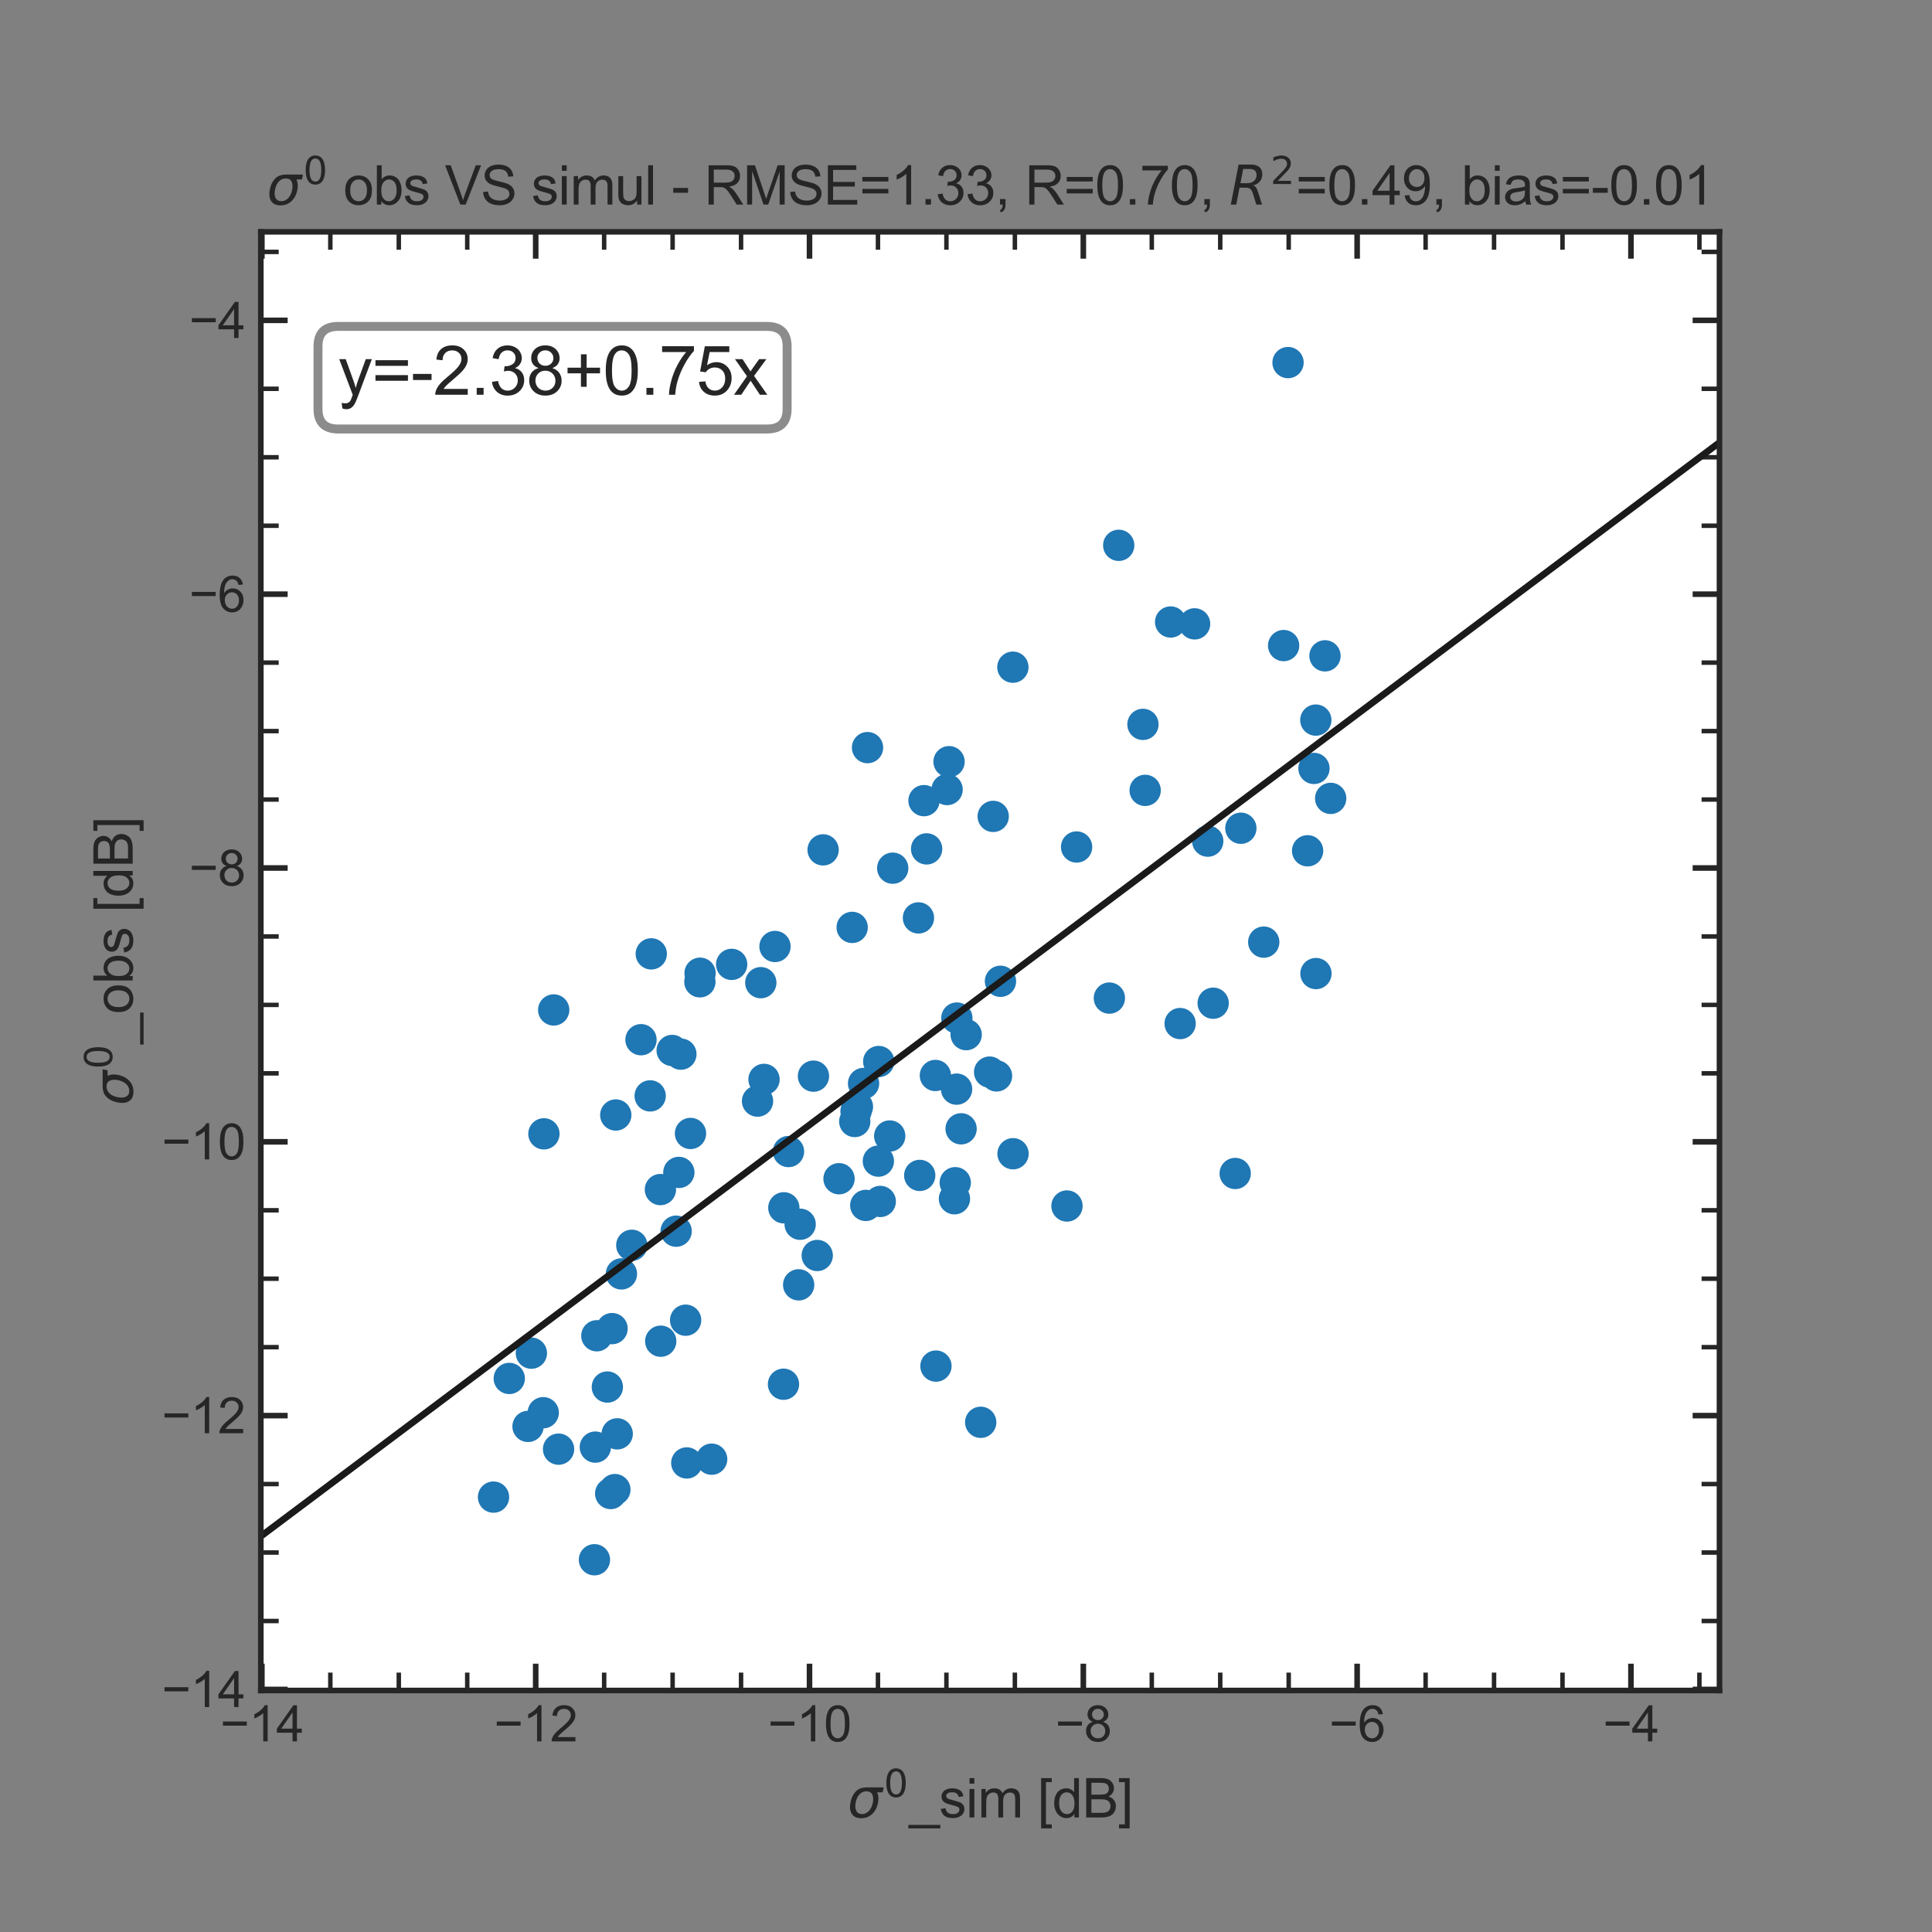 <?xml version="1.0" encoding="utf-8" standalone="no"?>
<!DOCTYPE svg PUBLIC "-//W3C//DTD SVG 1.1//EN"
  "http://www.w3.org/Graphics/SVG/1.1/DTD/svg11.dtd">
<svg xmlns:xlink="http://www.w3.org/1999/xlink" width="432pt" height="432pt" viewBox="0 0 432 432" xmlns="http://www.w3.org/2000/svg" version="1.1">
 <rect x="0" y="0" width="432" height="432" fill="#808080" stroke="none"/>
 <defs>
  <style type="text/css">*{stroke-linejoin: round; stroke-linecap: butt}</style>
 </defs>
 <g id="figure_1">
  <g id="patch_1">
   <path d="M 0 432 
L 432 432 
L 432 0 
L 0 0 
L 0 432 
z
" style="fill: none"/>
  </g>
  <g id="axes_1">
   <g id="patch_2">
    <path d="M 58.32 378 
L 384.48 378 
L 384.48 51.84 
L 58.32 51.84 
z
" style="fill: #ffffff"/>
   </g>
   <g id="matplotlib.axis_1">
    <g id="xtick_1">
     <g id="line2d_1">
      <defs>
       <path id="ma7abfb5253" d="M 0 0 
L 0 -6 
" style="stroke: #262626; stroke-width: 1.25"/>
      </defs>
      <g>
       <use xlink:href="#ma7abfb5253" x="58.557" y="378" style="fill: #262626; stroke: #262626; stroke-width: 1.25"/>
      </g>
     </g>
     <g id="line2d_2">
      <defs>
       <path id="mddd1a7863b" d="M 0 0 
L 0 6 
" style="stroke: #262626; stroke-width: 1.25"/>
      </defs>
      <g>
       <use xlink:href="#mddd1a7863b" x="58.557" y="51.84" style="fill: #262626; stroke: #262626; stroke-width: 1.25"/>
      </g>
     </g>
     <g id="text_1">
      <!-- −14 -->
      <g style="fill: #262626" transform="translate(49.228 389.374)scale(0.11 -0.11)">
       <defs>
        <path id="ArialMT-2212" d="M 3381 1997 
L 356 1997 
L 356 2522 
L 3381 2522 
L 3381 1997 
z
" transform="scale(0.016)"/>
        <path id="ArialMT-31" d="M 2384 0 
L 1822 0 
L 1822 3584 
Q 1619 3391 1289 3197 
Q 959 3003 697 2906 
L 697 3450 
Q 1169 3672 1522 3987 
Q 1875 4303 2022 4600 
L 2384 4600 
L 2384 0 
z
" transform="scale(0.016)"/>
        <path id="ArialMT-34" d="M 2069 0 
L 2069 1097 
L 81 1097 
L 81 1613 
L 2172 4581 
L 2631 4581 
L 2631 1613 
L 3250 1613 
L 3250 1097 
L 2631 1097 
L 2631 0 
L 2069 0 
z
M 2069 1613 
L 2069 3678 
L 634 1613 
L 2069 1613 
z
" transform="scale(0.016)"/>
       </defs>
       <use xlink:href="#ArialMT-2212"/>
       <use xlink:href="#ArialMT-31" x="58.398"/>
       <use xlink:href="#ArialMT-34" x="114.014"/>
      </g>
     </g>
    </g>
    <g id="xtick_2">
     <g id="line2d_3">
      <g>
       <use xlink:href="#ma7abfb5253" x="119.783" y="378" style="fill: #262626; stroke: #262626; stroke-width: 1.25"/>
      </g>
     </g>
     <g id="line2d_4">
      <g>
       <use xlink:href="#mddd1a7863b" x="119.783" y="51.84" style="fill: #262626; stroke: #262626; stroke-width: 1.25"/>
      </g>
     </g>
     <g id="text_2">
      <!-- −12 -->
      <g style="fill: #262626" transform="translate(110.454 389.374)scale(0.11 -0.11)">
       <defs>
        <path id="ArialMT-32" d="M 3222 541 
L 3222 0 
L 194 0 
Q 188 203 259 391 
Q 375 700 629 1000 
Q 884 1300 1366 1694 
Q 2113 2306 2375 2664 
Q 2638 3022 2638 3341 
Q 2638 3675 2398 3904 
Q 2159 4134 1775 4134 
Q 1369 4134 1125 3890 
Q 881 3647 878 3216 
L 300 3275 
Q 359 3922 746 4261 
Q 1134 4600 1788 4600 
Q 2447 4600 2831 4234 
Q 3216 3869 3216 3328 
Q 3216 3053 3103 2787 
Q 2991 2522 2730 2228 
Q 2469 1934 1863 1422 
Q 1356 997 1212 845 
Q 1069 694 975 541 
L 3222 541 
z
" transform="scale(0.016)"/>
       </defs>
       <use xlink:href="#ArialMT-2212"/>
       <use xlink:href="#ArialMT-31" x="58.398"/>
       <use xlink:href="#ArialMT-32" x="114.014"/>
      </g>
     </g>
    </g>
    <g id="xtick_3">
     <g id="line2d_5">
      <g>
       <use xlink:href="#ma7abfb5253" x="181.009" y="378" style="fill: #262626; stroke: #262626; stroke-width: 1.25"/>
      </g>
     </g>
     <g id="line2d_6">
      <g>
       <use xlink:href="#mddd1a7863b" x="181.009" y="51.84" style="fill: #262626; stroke: #262626; stroke-width: 1.25"/>
      </g>
     </g>
     <g id="text_3">
      <!-- −10 -->
      <g style="fill: #262626" transform="translate(171.679 389.374)scale(0.11 -0.11)">
       <defs>
        <path id="ArialMT-30" d="M 266 2259 
Q 266 3072 433 3567 
Q 600 4063 929 4331 
Q 1259 4600 1759 4600 
Q 2128 4600 2406 4451 
Q 2684 4303 2865 4023 
Q 3047 3744 3150 3342 
Q 3253 2941 3253 2259 
Q 3253 1453 3087 958 
Q 2922 463 2592 192 
Q 2263 -78 1759 -78 
Q 1097 -78 719 397 
Q 266 969 266 2259 
z
M 844 2259 
Q 844 1131 1108 757 
Q 1372 384 1759 384 
Q 2147 384 2411 759 
Q 2675 1134 2675 2259 
Q 2675 3391 2411 3762 
Q 2147 4134 1753 4134 
Q 1366 4134 1134 3806 
Q 844 3388 844 2259 
z
" transform="scale(0.016)"/>
       </defs>
       <use xlink:href="#ArialMT-2212"/>
       <use xlink:href="#ArialMT-31" x="58.398"/>
       <use xlink:href="#ArialMT-30" x="114.014"/>
      </g>
     </g>
    </g>
    <g id="xtick_4">
     <g id="line2d_7">
      <g>
       <use xlink:href="#ma7abfb5253" x="242.234" y="378" style="fill: #262626; stroke: #262626; stroke-width: 1.25"/>
      </g>
     </g>
     <g id="line2d_8">
      <g>
       <use xlink:href="#mddd1a7863b" x="242.234" y="51.84" style="fill: #262626; stroke: #262626; stroke-width: 1.25"/>
      </g>
     </g>
     <g id="text_4">
      <!-- −8 -->
      <g style="fill: #262626" transform="translate(235.964 389.374)scale(0.11 -0.11)">
       <defs>
        <path id="ArialMT-38" d="M 1131 2484 
Q 781 2613 612 2850 
Q 444 3088 444 3419 
Q 444 3919 803 4259 
Q 1163 4600 1759 4600 
Q 2359 4600 2725 4251 
Q 3091 3903 3091 3403 
Q 3091 3084 2923 2848 
Q 2756 2613 2416 2484 
Q 2838 2347 3058 2040 
Q 3278 1734 3278 1309 
Q 3278 722 2862 322 
Q 2447 -78 1769 -78 
Q 1091 -78 675 323 
Q 259 725 259 1325 
Q 259 1772 486 2073 
Q 713 2375 1131 2484 
z
M 1019 3438 
Q 1019 3113 1228 2906 
Q 1438 2700 1772 2700 
Q 2097 2700 2305 2904 
Q 2513 3109 2513 3406 
Q 2513 3716 2298 3927 
Q 2084 4138 1766 4138 
Q 1444 4138 1231 3931 
Q 1019 3725 1019 3438 
z
M 838 1322 
Q 838 1081 952 856 
Q 1066 631 1291 507 
Q 1516 384 1775 384 
Q 2178 384 2440 643 
Q 2703 903 2703 1303 
Q 2703 1709 2433 1975 
Q 2163 2241 1756 2241 
Q 1359 2241 1098 1978 
Q 838 1716 838 1322 
z
" transform="scale(0.016)"/>
       </defs>
       <use xlink:href="#ArialMT-2212"/>
       <use xlink:href="#ArialMT-38" x="58.398"/>
      </g>
     </g>
    </g>
    <g id="xtick_5">
     <g id="line2d_9">
      <g>
       <use xlink:href="#ma7abfb5253" x="303.46" y="378" style="fill: #262626; stroke: #262626; stroke-width: 1.25"/>
      </g>
     </g>
     <g id="line2d_10">
      <g>
       <use xlink:href="#mddd1a7863b" x="303.46" y="51.84" style="fill: #262626; stroke: #262626; stroke-width: 1.25"/>
      </g>
     </g>
     <g id="text_5">
      <!-- −6 -->
      <g style="fill: #262626" transform="translate(297.189 389.374)scale(0.11 -0.11)">
       <defs>
        <path id="ArialMT-36" d="M 3184 3459 
L 2625 3416 
Q 2550 3747 2413 3897 
Q 2184 4138 1850 4138 
Q 1581 4138 1378 3988 
Q 1113 3794 959 3422 
Q 806 3050 800 2363 
Q 1003 2672 1297 2822 
Q 1591 2972 1913 2972 
Q 2475 2972 2870 2558 
Q 3266 2144 3266 1488 
Q 3266 1056 3080 686 
Q 2894 316 2569 119 
Q 2244 -78 1831 -78 
Q 1128 -78 684 439 
Q 241 956 241 2144 
Q 241 3472 731 4075 
Q 1159 4600 1884 4600 
Q 2425 4600 2770 4297 
Q 3116 3994 3184 3459 
z
M 888 1484 
Q 888 1194 1011 928 
Q 1134 663 1356 523 
Q 1578 384 1822 384 
Q 2178 384 2434 671 
Q 2691 959 2691 1453 
Q 2691 1928 2437 2201 
Q 2184 2475 1800 2475 
Q 1419 2475 1153 2201 
Q 888 1928 888 1484 
z
" transform="scale(0.016)"/>
       </defs>
       <use xlink:href="#ArialMT-2212"/>
       <use xlink:href="#ArialMT-36" x="58.398"/>
      </g>
     </g>
    </g>
    <g id="xtick_6">
     <g id="line2d_11">
      <g>
       <use xlink:href="#ma7abfb5253" x="364.686" y="378" style="fill: #262626; stroke: #262626; stroke-width: 1.25"/>
      </g>
     </g>
     <g id="line2d_12">
      <g>
       <use xlink:href="#mddd1a7863b" x="364.686" y="51.84" style="fill: #262626; stroke: #262626; stroke-width: 1.25"/>
      </g>
     </g>
     <g id="text_6">
      <!-- −4 -->
      <g style="fill: #262626" transform="translate(358.415 389.374)scale(0.11 -0.11)">
       <use xlink:href="#ArialMT-2212"/>
       <use xlink:href="#ArialMT-34" x="58.398"/>
      </g>
     </g>
    </g>
    <g id="xtick_7">
     <g id="line2d_13">
      <defs>
       <path id="m9e8172a54b" d="M 0 0 
L 0 -4 
" style="stroke: #262626"/>
      </defs>
      <g>
       <use xlink:href="#m9e8172a54b" x="73.864" y="378" style="fill: #262626; stroke: #262626"/>
      </g>
     </g>
     <g id="line2d_14">
      <defs>
       <path id="m8b2188c4bf" d="M 0 0 
L 0 4 
" style="stroke: #262626"/>
      </defs>
      <g>
       <use xlink:href="#m8b2188c4bf" x="73.864" y="51.84" style="fill: #262626; stroke: #262626"/>
      </g>
     </g>
    </g>
    <g id="xtick_8">
     <g id="line2d_15">
      <g>
       <use xlink:href="#m9e8172a54b" x="89.17" y="378" style="fill: #262626; stroke: #262626"/>
      </g>
     </g>
     <g id="line2d_16">
      <g>
       <use xlink:href="#m8b2188c4bf" x="89.17" y="51.84" style="fill: #262626; stroke: #262626"/>
      </g>
     </g>
    </g>
    <g id="xtick_9">
     <g id="line2d_17">
      <g>
       <use xlink:href="#m9e8172a54b" x="104.477" y="378" style="fill: #262626; stroke: #262626"/>
      </g>
     </g>
     <g id="line2d_18">
      <g>
       <use xlink:href="#m8b2188c4bf" x="104.477" y="51.84" style="fill: #262626; stroke: #262626"/>
      </g>
     </g>
    </g>
    <g id="xtick_10">
     <g id="line2d_19">
      <g>
       <use xlink:href="#m9e8172a54b" x="135.089" y="378" style="fill: #262626; stroke: #262626"/>
      </g>
     </g>
     <g id="line2d_20">
      <g>
       <use xlink:href="#m8b2188c4bf" x="135.089" y="51.84" style="fill: #262626; stroke: #262626"/>
      </g>
     </g>
    </g>
    <g id="xtick_11">
     <g id="line2d_21">
      <g>
       <use xlink:href="#m9e8172a54b" x="150.396" y="378" style="fill: #262626; stroke: #262626"/>
      </g>
     </g>
     <g id="line2d_22">
      <g>
       <use xlink:href="#m8b2188c4bf" x="150.396" y="51.84" style="fill: #262626; stroke: #262626"/>
      </g>
     </g>
    </g>
    <g id="xtick_12">
     <g id="line2d_23">
      <g>
       <use xlink:href="#m9e8172a54b" x="165.702" y="378" style="fill: #262626; stroke: #262626"/>
      </g>
     </g>
     <g id="line2d_24">
      <g>
       <use xlink:href="#m8b2188c4bf" x="165.702" y="51.84" style="fill: #262626; stroke: #262626"/>
      </g>
     </g>
    </g>
    <g id="xtick_13">
     <g id="line2d_25">
      <g>
       <use xlink:href="#m9e8172a54b" x="196.315" y="378" style="fill: #262626; stroke: #262626"/>
      </g>
     </g>
     <g id="line2d_26">
      <g>
       <use xlink:href="#m8b2188c4bf" x="196.315" y="51.84" style="fill: #262626; stroke: #262626"/>
      </g>
     </g>
    </g>
    <g id="xtick_14">
     <g id="line2d_27">
      <g>
       <use xlink:href="#m9e8172a54b" x="211.622" y="378" style="fill: #262626; stroke: #262626"/>
      </g>
     </g>
     <g id="line2d_28">
      <g>
       <use xlink:href="#m8b2188c4bf" x="211.622" y="51.84" style="fill: #262626; stroke: #262626"/>
      </g>
     </g>
    </g>
    <g id="xtick_15">
     <g id="line2d_29">
      <g>
       <use xlink:href="#m9e8172a54b" x="226.928" y="378" style="fill: #262626; stroke: #262626"/>
      </g>
     </g>
     <g id="line2d_30">
      <g>
       <use xlink:href="#m8b2188c4bf" x="226.928" y="51.84" style="fill: #262626; stroke: #262626"/>
      </g>
     </g>
    </g>
    <g id="xtick_16">
     <g id="line2d_31">
      <g>
       <use xlink:href="#m9e8172a54b" x="257.541" y="378" style="fill: #262626; stroke: #262626"/>
      </g>
     </g>
     <g id="line2d_32">
      <g>
       <use xlink:href="#m8b2188c4bf" x="257.541" y="51.84" style="fill: #262626; stroke: #262626"/>
      </g>
     </g>
    </g>
    <g id="xtick_17">
     <g id="line2d_33">
      <g>
       <use xlink:href="#m9e8172a54b" x="272.847" y="378" style="fill: #262626; stroke: #262626"/>
      </g>
     </g>
     <g id="line2d_34">
      <g>
       <use xlink:href="#m8b2188c4bf" x="272.847" y="51.84" style="fill: #262626; stroke: #262626"/>
      </g>
     </g>
    </g>
    <g id="xtick_18">
     <g id="line2d_35">
      <g>
       <use xlink:href="#m9e8172a54b" x="288.154" y="378" style="fill: #262626; stroke: #262626"/>
      </g>
     </g>
     <g id="line2d_36">
      <g>
       <use xlink:href="#m8b2188c4bf" x="288.154" y="51.84" style="fill: #262626; stroke: #262626"/>
      </g>
     </g>
    </g>
    <g id="xtick_19">
     <g id="line2d_37">
      <g>
       <use xlink:href="#m9e8172a54b" x="318.767" y="378" style="fill: #262626; stroke: #262626"/>
      </g>
     </g>
     <g id="line2d_38">
      <g>
       <use xlink:href="#m8b2188c4bf" x="318.767" y="51.84" style="fill: #262626; stroke: #262626"/>
      </g>
     </g>
    </g>
    <g id="xtick_20">
     <g id="line2d_39">
      <g>
       <use xlink:href="#m9e8172a54b" x="334.073" y="378" style="fill: #262626; stroke: #262626"/>
      </g>
     </g>
     <g id="line2d_40">
      <g>
       <use xlink:href="#m8b2188c4bf" x="334.073" y="51.84" style="fill: #262626; stroke: #262626"/>
      </g>
     </g>
    </g>
    <g id="xtick_21">
     <g id="line2d_41">
      <g>
       <use xlink:href="#m9e8172a54b" x="349.38" y="378" style="fill: #262626; stroke: #262626"/>
      </g>
     </g>
     <g id="line2d_42">
      <g>
       <use xlink:href="#m8b2188c4bf" x="349.38" y="51.84" style="fill: #262626; stroke: #262626"/>
      </g>
     </g>
    </g>
    <g id="xtick_22">
     <g id="line2d_43">
      <g>
       <use xlink:href="#m9e8172a54b" x="379.992" y="378" style="fill: #262626; stroke: #262626"/>
      </g>
     </g>
     <g id="line2d_44">
      <g>
       <use xlink:href="#m8b2188c4bf" x="379.992" y="51.84" style="fill: #262626; stroke: #262626"/>
      </g>
     </g>
    </g>
    <g id="text_7">
     <!-- $\sigma^0$_sim [dB] -->
     <g style="fill: #262626" transform="translate(189.48 406.48)scale(0.12 -0.12)">
      <defs>
       <path id="DejaVuSans-Oblique-3c3" d="M 2219 3044 
Q 1744 3044 1422 2700 
Q 1081 2341 969 1747 
Q 844 1119 1044 756 
Q 1241 397 1706 397 
Q 2166 397 2503 759 
Q 2844 1122 2966 1747 
Q 3075 2319 2881 2700 
Q 2700 3044 2219 3044 
z
M 2309 3503 
L 4219 3500 
L 4106 2925 
L 3463 2925 
Q 3706 2438 3575 1747 
Q 3406 888 2884 400 
Q 2359 -91 1609 -91 
Q 856 -91 525 400 
Q 194 888 363 1747 
Q 528 2609 1050 3097 
Q 1484 3503 2309 3503 
z
" transform="scale(0.016)"/>
       <path id="DejaVuSans-30" d="M 2034 4250 
Q 1547 4250 1301 3770 
Q 1056 3291 1056 2328 
Q 1056 1369 1301 889 
Q 1547 409 2034 409 
Q 2525 409 2770 889 
Q 3016 1369 3016 2328 
Q 3016 3291 2770 3770 
Q 2525 4250 2034 4250 
z
M 2034 4750 
Q 2819 4750 3233 4129 
Q 3647 3509 3647 2328 
Q 3647 1150 3233 529 
Q 2819 -91 2034 -91 
Q 1250 -91 836 529 
Q 422 1150 422 2328 
Q 422 3509 836 4129 
Q 1250 4750 2034 4750 
z
" transform="scale(0.016)"/>
       <path id="ArialMT-5f" d="M -97 -1272 
L -97 -866 
L 3631 -866 
L 3631 -1272 
L -97 -1272 
z
" transform="scale(0.016)"/>
       <path id="ArialMT-73" d="M 197 991 
L 753 1078 
Q 800 744 1014 566 
Q 1228 388 1613 388 
Q 2000 388 2187 545 
Q 2375 703 2375 916 
Q 2375 1106 2209 1216 
Q 2094 1291 1634 1406 
Q 1016 1563 777 1677 
Q 538 1791 414 1992 
Q 291 2194 291 2438 
Q 291 2659 392 2848 
Q 494 3038 669 3163 
Q 800 3259 1026 3326 
Q 1253 3394 1513 3394 
Q 1903 3394 2198 3281 
Q 2494 3169 2634 2976 
Q 2775 2784 2828 2463 
L 2278 2388 
Q 2241 2644 2061 2787 
Q 1881 2931 1553 2931 
Q 1166 2931 1000 2803 
Q 834 2675 834 2503 
Q 834 2394 903 2306 
Q 972 2216 1119 2156 
Q 1203 2125 1616 2013 
Q 2213 1853 2448 1751 
Q 2684 1650 2818 1456 
Q 2953 1263 2953 975 
Q 2953 694 2789 445 
Q 2625 197 2315 61 
Q 2006 -75 1616 -75 
Q 969 -75 630 194 
Q 291 463 197 991 
z
" transform="scale(0.016)"/>
       <path id="ArialMT-69" d="M 425 3934 
L 425 4581 
L 988 4581 
L 988 3934 
L 425 3934 
z
M 425 0 
L 425 3319 
L 988 3319 
L 988 0 
L 425 0 
z
" transform="scale(0.016)"/>
       <path id="ArialMT-6d" d="M 422 0 
L 422 3319 
L 925 3319 
L 925 2853 
Q 1081 3097 1340 3245 
Q 1600 3394 1931 3394 
Q 2300 3394 2536 3241 
Q 2772 3088 2869 2813 
Q 3263 3394 3894 3394 
Q 4388 3394 4653 3120 
Q 4919 2847 4919 2278 
L 4919 0 
L 4359 0 
L 4359 2091 
Q 4359 2428 4304 2576 
Q 4250 2725 4106 2815 
Q 3963 2906 3769 2906 
Q 3419 2906 3187 2673 
Q 2956 2441 2956 1928 
L 2956 0 
L 2394 0 
L 2394 2156 
Q 2394 2531 2256 2718 
Q 2119 2906 1806 2906 
Q 1569 2906 1367 2781 
Q 1166 2656 1075 2415 
Q 984 2175 984 1722 
L 984 0 
L 422 0 
z
" transform="scale(0.016)"/>
       <path id="ArialMT-20" transform="scale(0.016)"/>
       <path id="ArialMT-5b" d="M 434 -1272 
L 434 4581 
L 1675 4581 
L 1675 4116 
L 997 4116 
L 997 -806 
L 1675 -806 
L 1675 -1272 
L 434 -1272 
z
" transform="scale(0.016)"/>
       <path id="ArialMT-64" d="M 2575 0 
L 2575 419 
Q 2259 -75 1647 -75 
Q 1250 -75 917 144 
Q 584 363 401 755 
Q 219 1147 219 1656 
Q 219 2153 384 2558 
Q 550 2963 881 3178 
Q 1213 3394 1622 3394 
Q 1922 3394 2156 3267 
Q 2391 3141 2538 2938 
L 2538 4581 
L 3097 4581 
L 3097 0 
L 2575 0 
z
M 797 1656 
Q 797 1019 1065 703 
Q 1334 388 1700 388 
Q 2069 388 2326 689 
Q 2584 991 2584 1609 
Q 2584 2291 2321 2609 
Q 2059 2928 1675 2928 
Q 1300 2928 1048 2622 
Q 797 2316 797 1656 
z
" transform="scale(0.016)"/>
       <path id="ArialMT-42" d="M 469 0 
L 469 4581 
L 2188 4581 
Q 2713 4581 3030 4442 
Q 3347 4303 3526 4014 
Q 3706 3725 3706 3409 
Q 3706 3116 3547 2856 
Q 3388 2597 3066 2438 
Q 3481 2316 3704 2022 
Q 3928 1728 3928 1328 
Q 3928 1006 3792 729 
Q 3656 453 3456 303 
Q 3256 153 2954 76 
Q 2653 0 2216 0 
L 469 0 
z
M 1075 2656 
L 2066 2656 
Q 2469 2656 2644 2709 
Q 2875 2778 2992 2937 
Q 3109 3097 3109 3338 
Q 3109 3566 3000 3739 
Q 2891 3913 2687 3977 
Q 2484 4041 1991 4041 
L 1075 4041 
L 1075 2656 
z
M 1075 541 
L 2216 541 
Q 2509 541 2628 563 
Q 2838 600 2978 687 
Q 3119 775 3209 942 
Q 3300 1109 3300 1328 
Q 3300 1584 3169 1773 
Q 3038 1963 2805 2039 
Q 2572 2116 2134 2116 
L 1075 2116 
L 1075 541 
z
" transform="scale(0.016)"/>
       <path id="ArialMT-5d" d="M 1363 -1272 
L 122 -1272 
L 122 -806 
L 800 -806 
L 800 4116 
L 122 4116 
L 122 4581 
L 1363 4581 
L 1363 -1272 
z
" transform="scale(0.016)"/>
      </defs>
      <use xlink:href="#DejaVuSans-Oblique-3c3" transform="translate(0 0.766)"/>
      <use xlink:href="#DejaVuSans-30" transform="translate(67.852 39.047)scale(0.7)"/>
      <use xlink:href="#ArialMT-5f" transform="translate(115.122 0.766)"/>
      <use xlink:href="#ArialMT-73" transform="translate(170.737 0.766)"/>
      <use xlink:href="#ArialMT-69" transform="translate(220.737 0.766)"/>
      <use xlink:href="#ArialMT-6d" transform="translate(242.954 0.766)"/>
      <use xlink:href="#ArialMT-20" transform="translate(326.255 0.766)"/>
      <use xlink:href="#ArialMT-5b" transform="translate(354.038 0.766)"/>
      <use xlink:href="#ArialMT-64" transform="translate(381.821 0.766)"/>
      <use xlink:href="#ArialMT-42" transform="translate(437.437 0.766)"/>
      <use xlink:href="#ArialMT-5d" transform="translate(504.136 0.766)"/>
     </g>
    </g>
   </g>
   <g id="matplotlib.axis_2">
    <g id="ytick_1">
     <g id="line2d_45">
      <defs>
       <path id="mdf0ca4f854" d="M 0 0 
L 6 0 
" style="stroke: #262626; stroke-width: 1.25"/>
      </defs>
      <g>
       <use xlink:href="#mdf0ca4f854" x="58.32" y="377.763" style="fill: #262626; stroke: #262626; stroke-width: 1.25"/>
      </g>
     </g>
     <g id="line2d_46">
      <defs>
       <path id="me0fe11441b" d="M 0 0 
L -6 0 
" style="stroke: #262626; stroke-width: 1.25"/>
      </defs>
      <g>
       <use xlink:href="#me0fe11441b" x="384.48" y="377.763" style="fill: #262626; stroke: #262626; stroke-width: 1.25"/>
      </g>
     </g>
     <g id="text_8">
      <!-- −14 -->
      <g style="fill: #262626" transform="translate(36.161 381.7)scale(0.11 -0.11)">
       <use xlink:href="#ArialMT-2212"/>
       <use xlink:href="#ArialMT-31" x="58.398"/>
       <use xlink:href="#ArialMT-34" x="114.014"/>
      </g>
     </g>
    </g>
    <g id="ytick_2">
     <g id="line2d_47">
      <g>
       <use xlink:href="#mdf0ca4f854" x="58.32" y="316.537" style="fill: #262626; stroke: #262626; stroke-width: 1.25"/>
      </g>
     </g>
     <g id="line2d_48">
      <g>
       <use xlink:href="#me0fe11441b" x="384.48" y="316.537" style="fill: #262626; stroke: #262626; stroke-width: 1.25"/>
      </g>
     </g>
     <g id="text_9">
      <!-- −12 -->
      <g style="fill: #262626" transform="translate(36.161 320.474)scale(0.11 -0.11)">
       <use xlink:href="#ArialMT-2212"/>
       <use xlink:href="#ArialMT-31" x="58.398"/>
       <use xlink:href="#ArialMT-32" x="114.014"/>
      </g>
     </g>
    </g>
    <g id="ytick_3">
     <g id="line2d_49">
      <g>
       <use xlink:href="#mdf0ca4f854" x="58.32" y="255.311" style="fill: #262626; stroke: #262626; stroke-width: 1.25"/>
      </g>
     </g>
     <g id="line2d_50">
      <g>
       <use xlink:href="#me0fe11441b" x="384.48" y="255.311" style="fill: #262626; stroke: #262626; stroke-width: 1.25"/>
      </g>
     </g>
     <g id="text_10">
      <!-- −10 -->
      <g style="fill: #262626" transform="translate(36.161 259.248)scale(0.11 -0.11)">
       <use xlink:href="#ArialMT-2212"/>
       <use xlink:href="#ArialMT-31" x="58.398"/>
       <use xlink:href="#ArialMT-30" x="114.014"/>
      </g>
     </g>
    </g>
    <g id="ytick_4">
     <g id="line2d_51">
      <g>
       <use xlink:href="#mdf0ca4f854" x="58.32" y="194.086" style="fill: #262626; stroke: #262626; stroke-width: 1.25"/>
      </g>
     </g>
     <g id="line2d_52">
      <g>
       <use xlink:href="#me0fe11441b" x="384.48" y="194.086" style="fill: #262626; stroke: #262626; stroke-width: 1.25"/>
      </g>
     </g>
     <g id="text_11">
      <!-- −8 -->
      <g style="fill: #262626" transform="translate(42.278 198.022)scale(0.11 -0.11)">
       <use xlink:href="#ArialMT-2212"/>
       <use xlink:href="#ArialMT-38" x="58.398"/>
      </g>
     </g>
    </g>
    <g id="ytick_5">
     <g id="line2d_53">
      <g>
       <use xlink:href="#mdf0ca4f854" x="58.32" y="132.86" style="fill: #262626; stroke: #262626; stroke-width: 1.25"/>
      </g>
     </g>
     <g id="line2d_54">
      <g>
       <use xlink:href="#me0fe11441b" x="384.48" y="132.86" style="fill: #262626; stroke: #262626; stroke-width: 1.25"/>
      </g>
     </g>
     <g id="text_12">
      <!-- −6 -->
      <g style="fill: #262626" transform="translate(42.278 136.797)scale(0.11 -0.11)">
       <use xlink:href="#ArialMT-2212"/>
       <use xlink:href="#ArialMT-36" x="58.398"/>
      </g>
     </g>
    </g>
    <g id="ytick_6">
     <g id="line2d_55">
      <g>
       <use xlink:href="#mdf0ca4f854" x="58.32" y="71.634" style="fill: #262626; stroke: #262626; stroke-width: 1.25"/>
      </g>
     </g>
     <g id="line2d_56">
      <g>
       <use xlink:href="#me0fe11441b" x="384.48" y="71.634" style="fill: #262626; stroke: #262626; stroke-width: 1.25"/>
      </g>
     </g>
     <g id="text_13">
      <!-- −4 -->
      <g style="fill: #262626" transform="translate(42.278 75.571)scale(0.11 -0.11)">
       <use xlink:href="#ArialMT-2212"/>
       <use xlink:href="#ArialMT-34" x="58.398"/>
      </g>
     </g>
    </g>
    <g id="ytick_7">
     <g id="line2d_57">
      <defs>
       <path id="m8cafbccfc6" d="M 0 0 
L 4 0 
" style="stroke: #262626"/>
      </defs>
      <g>
       <use xlink:href="#m8cafbccfc6" x="58.32" y="362.456" style="fill: #262626; stroke: #262626"/>
      </g>
     </g>
     <g id="line2d_58">
      <defs>
       <path id="mac50f08d16" d="M 0 0 
L -4 0 
" style="stroke: #262626"/>
      </defs>
      <g>
       <use xlink:href="#mac50f08d16" x="384.48" y="362.456" style="fill: #262626; stroke: #262626"/>
      </g>
     </g>
    </g>
    <g id="ytick_8">
     <g id="line2d_59">
      <g>
       <use xlink:href="#m8cafbccfc6" x="58.32" y="347.15" style="fill: #262626; stroke: #262626"/>
      </g>
     </g>
     <g id="line2d_60">
      <g>
       <use xlink:href="#mac50f08d16" x="384.48" y="347.15" style="fill: #262626; stroke: #262626"/>
      </g>
     </g>
    </g>
    <g id="ytick_9">
     <g id="line2d_61">
      <g>
       <use xlink:href="#m8cafbccfc6" x="58.32" y="331.843" style="fill: #262626; stroke: #262626"/>
      </g>
     </g>
     <g id="line2d_62">
      <g>
       <use xlink:href="#mac50f08d16" x="384.48" y="331.843" style="fill: #262626; stroke: #262626"/>
      </g>
     </g>
    </g>
    <g id="ytick_10">
     <g id="line2d_63">
      <g>
       <use xlink:href="#m8cafbccfc6" x="58.32" y="301.231" style="fill: #262626; stroke: #262626"/>
      </g>
     </g>
     <g id="line2d_64">
      <g>
       <use xlink:href="#mac50f08d16" x="384.48" y="301.231" style="fill: #262626; stroke: #262626"/>
      </g>
     </g>
    </g>
    <g id="ytick_11">
     <g id="line2d_65">
      <g>
       <use xlink:href="#m8cafbccfc6" x="58.32" y="285.924" style="fill: #262626; stroke: #262626"/>
      </g>
     </g>
     <g id="line2d_66">
      <g>
       <use xlink:href="#mac50f08d16" x="384.48" y="285.924" style="fill: #262626; stroke: #262626"/>
      </g>
     </g>
    </g>
    <g id="ytick_12">
     <g id="line2d_67">
      <g>
       <use xlink:href="#m8cafbccfc6" x="58.32" y="270.618" style="fill: #262626; stroke: #262626"/>
      </g>
     </g>
     <g id="line2d_68">
      <g>
       <use xlink:href="#mac50f08d16" x="384.48" y="270.618" style="fill: #262626; stroke: #262626"/>
      </g>
     </g>
    </g>
    <g id="ytick_13">
     <g id="line2d_69">
      <g>
       <use xlink:href="#m8cafbccfc6" x="58.32" y="240.005" style="fill: #262626; stroke: #262626"/>
      </g>
     </g>
     <g id="line2d_70">
      <g>
       <use xlink:href="#mac50f08d16" x="384.48" y="240.005" style="fill: #262626; stroke: #262626"/>
      </g>
     </g>
    </g>
    <g id="ytick_14">
     <g id="line2d_71">
      <g>
       <use xlink:href="#m8cafbccfc6" x="58.32" y="224.698" style="fill: #262626; stroke: #262626"/>
      </g>
     </g>
     <g id="line2d_72">
      <g>
       <use xlink:href="#mac50f08d16" x="384.48" y="224.698" style="fill: #262626; stroke: #262626"/>
      </g>
     </g>
    </g>
    <g id="ytick_15">
     <g id="line2d_73">
      <g>
       <use xlink:href="#m8cafbccfc6" x="58.32" y="209.392" style="fill: #262626; stroke: #262626"/>
      </g>
     </g>
     <g id="line2d_74">
      <g>
       <use xlink:href="#mac50f08d16" x="384.48" y="209.392" style="fill: #262626; stroke: #262626"/>
      </g>
     </g>
    </g>
    <g id="ytick_16">
     <g id="line2d_75">
      <g>
       <use xlink:href="#m8cafbccfc6" x="58.32" y="178.779" style="fill: #262626; stroke: #262626"/>
      </g>
     </g>
     <g id="line2d_76">
      <g>
       <use xlink:href="#mac50f08d16" x="384.48" y="178.779" style="fill: #262626; stroke: #262626"/>
      </g>
     </g>
    </g>
    <g id="ytick_17">
     <g id="line2d_77">
      <g>
       <use xlink:href="#m8cafbccfc6" x="58.32" y="163.473" style="fill: #262626; stroke: #262626"/>
      </g>
     </g>
     <g id="line2d_78">
      <g>
       <use xlink:href="#mac50f08d16" x="384.48" y="163.473" style="fill: #262626; stroke: #262626"/>
      </g>
     </g>
    </g>
    <g id="ytick_18">
     <g id="line2d_79">
      <g>
       <use xlink:href="#m8cafbccfc6" x="58.32" y="148.166" style="fill: #262626; stroke: #262626"/>
      </g>
     </g>
     <g id="line2d_80">
      <g>
       <use xlink:href="#mac50f08d16" x="384.48" y="148.166" style="fill: #262626; stroke: #262626"/>
      </g>
     </g>
    </g>
    <g id="ytick_19">
     <g id="line2d_81">
      <g>
       <use xlink:href="#m8cafbccfc6" x="58.32" y="117.553" style="fill: #262626; stroke: #262626"/>
      </g>
     </g>
     <g id="line2d_82">
      <g>
       <use xlink:href="#mac50f08d16" x="384.48" y="117.553" style="fill: #262626; stroke: #262626"/>
      </g>
     </g>
    </g>
    <g id="ytick_20">
     <g id="line2d_83">
      <g>
       <use xlink:href="#m8cafbccfc6" x="58.32" y="102.247" style="fill: #262626; stroke: #262626"/>
      </g>
     </g>
     <g id="line2d_84">
      <g>
       <use xlink:href="#mac50f08d16" x="384.48" y="102.247" style="fill: #262626; stroke: #262626"/>
      </g>
     </g>
    </g>
    <g id="ytick_21">
     <g id="line2d_85">
      <g>
       <use xlink:href="#m8cafbccfc6" x="58.32" y="86.94" style="fill: #262626; stroke: #262626"/>
      </g>
     </g>
     <g id="line2d_86">
      <g>
       <use xlink:href="#mac50f08d16" x="384.48" y="86.94" style="fill: #262626; stroke: #262626"/>
      </g>
     </g>
    </g>
    <g id="ytick_22">
     <g id="line2d_87">
      <g>
       <use xlink:href="#m8cafbccfc6" x="58.32" y="56.328" style="fill: #262626; stroke: #262626"/>
      </g>
     </g>
     <g id="line2d_88">
      <g>
       <use xlink:href="#mac50f08d16" x="384.48" y="56.328" style="fill: #262626; stroke: #262626"/>
      </g>
     </g>
    </g>
    <g id="text_14">
     <!-- $\sigma^0$_obs [dB] -->
     <g style="fill: #262626" transform="translate(29.761 247.2)rotate(-90)scale(0.12 -0.12)">
      <defs>
       <path id="ArialMT-6f" d="M 213 1659 
Q 213 2581 725 3025 
Q 1153 3394 1769 3394 
Q 2453 3394 2887 2945 
Q 3322 2497 3322 1706 
Q 3322 1066 3130 698 
Q 2938 331 2570 128 
Q 2203 -75 1769 -75 
Q 1072 -75 642 372 
Q 213 819 213 1659 
z
M 791 1659 
Q 791 1022 1069 705 
Q 1347 388 1769 388 
Q 2188 388 2466 706 
Q 2744 1025 2744 1678 
Q 2744 2294 2464 2611 
Q 2184 2928 1769 2928 
Q 1347 2928 1069 2612 
Q 791 2297 791 1659 
z
" transform="scale(0.016)"/>
       <path id="ArialMT-62" d="M 941 0 
L 419 0 
L 419 4581 
L 981 4581 
L 981 2947 
Q 1338 3394 1891 3394 
Q 2197 3394 2470 3270 
Q 2744 3147 2920 2923 
Q 3097 2700 3197 2384 
Q 3297 2069 3297 1709 
Q 3297 856 2875 390 
Q 2453 -75 1863 -75 
Q 1275 -75 941 416 
L 941 0 
z
M 934 1684 
Q 934 1088 1097 822 
Q 1363 388 1816 388 
Q 2184 388 2453 708 
Q 2722 1028 2722 1663 
Q 2722 2313 2464 2622 
Q 2206 2931 1841 2931 
Q 1472 2931 1203 2611 
Q 934 2291 934 1684 
z
" transform="scale(0.016)"/>
      </defs>
      <use xlink:href="#DejaVuSans-Oblique-3c3" transform="translate(0 0.766)"/>
      <use xlink:href="#DejaVuSans-30" transform="translate(67.852 39.047)scale(0.7)"/>
      <use xlink:href="#ArialMT-5f" transform="translate(115.122 0.766)"/>
      <use xlink:href="#ArialMT-6f" transform="translate(170.737 0.766)"/>
      <use xlink:href="#ArialMT-62" transform="translate(226.353 0.766)"/>
      <use xlink:href="#ArialMT-73" transform="translate(281.968 0.766)"/>
      <use xlink:href="#ArialMT-20" transform="translate(331.968 0.766)"/>
      <use xlink:href="#ArialMT-5b" transform="translate(359.751 0.766)"/>
      <use xlink:href="#ArialMT-64" transform="translate(387.534 0.766)"/>
      <use xlink:href="#ArialMT-42" transform="translate(443.149 0.766)"/>
      <use xlink:href="#ArialMT-5d" transform="translate(509.849 0.766)"/>
     </g>
    </g>
   </g>
   <g id="line2d_89">
    <defs>
     <path id="m3d9609381d" d="M 0 3 
C 0.796 3 1.559 2.684 2.121 2.121 
C 2.684 1.559 3 0.796 3 0 
C 3 -0.796 2.684 -1.559 2.121 -2.121 
C 1.559 -2.684 0.796 -3 0 -3 
C -0.796 -3 -1.559 -2.684 -2.121 -2.121 
C -2.684 -1.559 -3 -0.796 -3 0 
C -3 0.796 -2.684 1.559 -2.121 2.121 
C -1.559 2.684 -0.796 3 0 3 
z
" style="stroke: #1f77b4"/>
    </defs>
    <g clip-path="url(#pa6de2d7b3f)">
     <use xlink:href="#m3d9609381d" x="153.567" y="327.116" style="fill: #1f77b4; stroke: #1f77b4"/>
     <use xlink:href="#m3d9609381d" x="156.536" y="217.615" style="fill: #1f77b4; stroke: #1f77b4"/>
     <use xlink:href="#m3d9609381d" x="141.27" y="278.449" style="fill: #1f77b4; stroke: #1f77b4"/>
     <use xlink:href="#m3d9609381d" x="121.471" y="315.887" style="fill: #1f77b4; stroke: #1f77b4"/>
     <use xlink:href="#m3d9609381d" x="118.071" y="318.949" style="fill: #1f77b4; stroke: #1f77b4"/>
     <use xlink:href="#m3d9609381d" x="113.876" y="308.224" style="fill: #1f77b4; stroke: #1f77b4"/>
     <use xlink:href="#m3d9609381d" x="110.35" y="334.757" style="fill: #1f77b4; stroke: #1f77b4"/>
     <use xlink:href="#m3d9609381d" x="292.383" y="190.239" style="fill: #1f77b4; stroke: #1f77b4"/>
     <use xlink:href="#m3d9609381d" x="293.806" y="171.822" style="fill: #1f77b4; stroke: #1f77b4"/>
     <use xlink:href="#m3d9609381d" x="151.793" y="262.158" style="fill: #1f77b4; stroke: #1f77b4"/>
     <use xlink:href="#m3d9609381d" x="137.49" y="333.078" style="fill: #1f77b4; stroke: #1f77b4"/>
     <use xlink:href="#m3d9609381d" x="124.895" y="324.035" style="fill: #1f77b4; stroke: #1f77b4"/>
     <use xlink:href="#m3d9609381d" x="287.022" y="144.354" style="fill: #1f77b4; stroke: #1f77b4"/>
     <use xlink:href="#m3d9609381d" x="219.287" y="318.028" style="fill: #1f77b4; stroke: #1f77b4"/>
     <use xlink:href="#m3d9609381d" x="153.31" y="295.198" style="fill: #1f77b4; stroke: #1f77b4"/>
     <use xlink:href="#m3d9609381d" x="294.22" y="161.016" style="fill: #1f77b4; stroke: #1f77b4"/>
     <use xlink:href="#m3d9609381d" x="294.251" y="217.693" style="fill: #1f77b4; stroke: #1f77b4"/>
     <use xlink:href="#m3d9609381d" x="296.269" y="146.648" style="fill: #1f77b4; stroke: #1f77b4"/>
     <use xlink:href="#m3d9609381d" x="282.577" y="210.661" style="fill: #1f77b4; stroke: #1f77b4"/>
     <use xlink:href="#m3d9609381d" x="222.084" y="182.549" style="fill: #1f77b4; stroke: #1f77b4"/>
     <use xlink:href="#m3d9609381d" x="297.541" y="178.522" style="fill: #1f77b4; stroke: #1f77b4"/>
     <use xlink:href="#m3d9609381d" x="223.709" y="219.417" style="fill: #1f77b4; stroke: #1f77b4"/>
     <use xlink:href="#m3d9609381d" x="169.389" y="246.207" style="fill: #1f77b4; stroke: #1f77b4"/>
     <use xlink:href="#m3d9609381d" x="132.92" y="348.765" style="fill: #1f77b4; stroke: #1f77b4"/>
     <use xlink:href="#m3d9609381d" x="175.19" y="309.517" style="fill: #1f77b4; stroke: #1f77b4"/>
     <use xlink:href="#m3d9609381d" x="147.74" y="299.896" style="fill: #1f77b4; stroke: #1f77b4"/>
     <use xlink:href="#m3d9609381d" x="221.28" y="239.724" style="fill: #1f77b4; stroke: #1f77b4"/>
     <use xlink:href="#m3d9609381d" x="182.735" y="280.73" style="fill: #1f77b4; stroke: #1f77b4"/>
     <use xlink:href="#m3d9609381d" x="147.671" y="265.99" style="fill: #1f77b4; stroke: #1f77b4"/>
     <use xlink:href="#m3d9609381d" x="263.882" y="228.871" style="fill: #1f77b4; stroke: #1f77b4"/>
     <use xlink:href="#m3d9609381d" x="159.13" y="326.278" style="fill: #1f77b4; stroke: #1f77b4"/>
     <use xlink:href="#m3d9609381d" x="136.548" y="333.959" style="fill: #1f77b4; stroke: #1f77b4"/>
     <use xlink:href="#m3d9609381d" x="135.805" y="310.144" style="fill: #1f77b4; stroke: #1f77b4"/>
     <use xlink:href="#m3d9609381d" x="138.952" y="284.848" style="fill: #1f77b4; stroke: #1f77b4"/>
     <use xlink:href="#m3d9609381d" x="151.188" y="275.294" style="fill: #1f77b4; stroke: #1f77b4"/>
     <use xlink:href="#m3d9609381d" x="178.919" y="273.746" style="fill: #1f77b4; stroke: #1f77b4"/>
     <use xlink:href="#m3d9609381d" x="170.117" y="219.73" style="fill: #1f77b4; stroke: #1f77b4"/>
     <use xlink:href="#m3d9609381d" x="187.609" y="263.566" style="fill: #1f77b4; stroke: #1f77b4"/>
     <use xlink:href="#m3d9609381d" x="248.06" y="223.175" style="fill: #1f77b4; stroke: #1f77b4"/>
     <use xlink:href="#m3d9609381d" x="256.061" y="176.729" style="fill: #1f77b4; stroke: #1f77b4"/>
     <use xlink:href="#m3d9609381d" x="191.412" y="248.46" style="fill: #1f77b4; stroke: #1f77b4"/>
     <use xlink:href="#m3d9609381d" x="175.267" y="270.068" style="fill: #1f77b4; stroke: #1f77b4"/>
     <use xlink:href="#m3d9609381d" x="176.309" y="257.489" style="fill: #1f77b4; stroke: #1f77b4"/>
     <use xlink:href="#m3d9609381d" x="206.61" y="179.024" style="fill: #1f77b4; stroke: #1f77b4"/>
     <use xlink:href="#m3d9609381d" x="196.485" y="237.355" style="fill: #1f77b4; stroke: #1f77b4"/>
     <use xlink:href="#m3d9609381d" x="199.614" y="194.126" style="fill: #1f77b4; stroke: #1f77b4"/>
     <use xlink:href="#m3d9609381d" x="271.269" y="224.319" style="fill: #1f77b4; stroke: #1f77b4"/>
     <use xlink:href="#m3d9609381d" x="213.896" y="243.533" style="fill: #1f77b4; stroke: #1f77b4"/>
     <use xlink:href="#m3d9609381d" x="211.777" y="176.542" style="fill: #1f77b4; stroke: #1f77b4"/>
     <use xlink:href="#m3d9609381d" x="209.155" y="240.479" style="fill: #1f77b4; stroke: #1f77b4"/>
     <use xlink:href="#m3d9609381d" x="209.282" y="305.461" style="fill: #1f77b4; stroke: #1f77b4"/>
     <use xlink:href="#m3d9609381d" x="207.194" y="189.814" style="fill: #1f77b4; stroke: #1f77b4"/>
     <use xlink:href="#m3d9609381d" x="205.654" y="262.826" style="fill: #1f77b4; stroke: #1f77b4"/>
     <use xlink:href="#m3d9609381d" x="216.038" y="231.349" style="fill: #1f77b4; stroke: #1f77b4"/>
     <use xlink:href="#m3d9609381d" x="213.419" y="268.046" style="fill: #1f77b4; stroke: #1f77b4"/>
     <use xlink:href="#m3d9609381d" x="213.598" y="264.455" style="fill: #1f77b4; stroke: #1f77b4"/>
     <use xlink:href="#m3d9609381d" x="238.579" y="269.663" style="fill: #1f77b4; stroke: #1f77b4"/>
     <use xlink:href="#m3d9609381d" x="222.825" y="240.575" style="fill: #1f77b4; stroke: #1f77b4"/>
     <use xlink:href="#m3d9609381d" x="213.957" y="227.637" style="fill: #1f77b4; stroke: #1f77b4"/>
     <use xlink:href="#m3d9609381d" x="226.518" y="257.977" style="fill: #1f77b4; stroke: #1f77b4"/>
     <use xlink:href="#m3d9609381d" x="212.21" y="170.316" style="fill: #1f77b4; stroke: #1f77b4"/>
     <use xlink:href="#m3d9609381d" x="255.565" y="161.974" style="fill: #1f77b4; stroke: #1f77b4"/>
     <use xlink:href="#m3d9609381d" x="198.945" y="254.009" style="fill: #1f77b4; stroke: #1f77b4"/>
     <use xlink:href="#m3d9609381d" x="196.827" y="268.648" style="fill: #1f77b4; stroke: #1f77b4"/>
     <use xlink:href="#m3d9609381d" x="193.982" y="167.168" style="fill: #1f77b4; stroke: #1f77b4"/>
     <use xlink:href="#m3d9609381d" x="205.369" y="205.245" style="fill: #1f77b4; stroke: #1f77b4"/>
     <use xlink:href="#m3d9609381d" x="196.404" y="259.627" style="fill: #1f77b4; stroke: #1f77b4"/>
     <use xlink:href="#m3d9609381d" x="190.549" y="207.369" style="fill: #1f77b4; stroke: #1f77b4"/>
     <use xlink:href="#m3d9609381d" x="191.124" y="250.771" style="fill: #1f77b4; stroke: #1f77b4"/>
     <use xlink:href="#m3d9609381d" x="191.723" y="247.467" style="fill: #1f77b4; stroke: #1f77b4"/>
     <use xlink:href="#m3d9609381d" x="193.097" y="242.264" style="fill: #1f77b4; stroke: #1f77b4"/>
     <use xlink:href="#m3d9609381d" x="270.055" y="188.08" style="fill: #1f77b4; stroke: #1f77b4"/>
     <use xlink:href="#m3d9609381d" x="214.905" y="252.404" style="fill: #1f77b4; stroke: #1f77b4"/>
     <use xlink:href="#m3d9609381d" x="178.582" y="287.293" style="fill: #1f77b4; stroke: #1f77b4"/>
     <use xlink:href="#m3d9609381d" x="267.115" y="139.498" style="fill: #1f77b4; stroke: #1f77b4"/>
     <use xlink:href="#m3d9609381d" x="184.049" y="190.033" style="fill: #1f77b4; stroke: #1f77b4"/>
     <use xlink:href="#m3d9609381d" x="240.73" y="189.389" style="fill: #1f77b4; stroke: #1f77b4"/>
     <use xlink:href="#m3d9609381d" x="193.588" y="269.534" style="fill: #1f77b4; stroke: #1f77b4"/>
     <use xlink:href="#m3d9609381d" x="156.497" y="219.535" style="fill: #1f77b4; stroke: #1f77b4"/>
     <use xlink:href="#m3d9609381d" x="277.459" y="185.197" style="fill: #1f77b4; stroke: #1f77b4"/>
     <use xlink:href="#m3d9609381d" x="276.192" y="262.393" style="fill: #1f77b4; stroke: #1f77b4"/>
     <use xlink:href="#m3d9609381d" x="173.294" y="211.635" style="fill: #1f77b4; stroke: #1f77b4"/>
     <use xlink:href="#m3d9609381d" x="261.755" y="139.079" style="fill: #1f77b4; stroke: #1f77b4"/>
     <use xlink:href="#m3d9609381d" x="250.148" y="121.935" style="fill: #1f77b4; stroke: #1f77b4"/>
     <use xlink:href="#m3d9609381d" x="170.838" y="241.355" style="fill: #1f77b4; stroke: #1f77b4"/>
     <use xlink:href="#m3d9609381d" x="133.118" y="323.577" style="fill: #1f77b4; stroke: #1f77b4"/>
     <use xlink:href="#m3d9609381d" x="181.891" y="240.63" style="fill: #1f77b4; stroke: #1f77b4"/>
     <use xlink:href="#m3d9609381d" x="154.398" y="253.445" style="fill: #1f77b4; stroke: #1f77b4"/>
     <use xlink:href="#m3d9609381d" x="288.008" y="81.075" style="fill: #1f77b4; stroke: #1f77b4"/>
     <use xlink:href="#m3d9609381d" x="226.482" y="149.185" style="fill: #1f77b4; stroke: #1f77b4"/>
     <use xlink:href="#m3d9609381d" x="163.6" y="215.638" style="fill: #1f77b4; stroke: #1f77b4"/>
     <use xlink:href="#m3d9609381d" x="145.624" y="213.289" style="fill: #1f77b4; stroke: #1f77b4"/>
     <use xlink:href="#m3d9609381d" x="137.69" y="249.316" style="fill: #1f77b4; stroke: #1f77b4"/>
     <use xlink:href="#m3d9609381d" x="138.011" y="320.611" style="fill: #1f77b4; stroke: #1f77b4"/>
     <use xlink:href="#m3d9609381d" x="150.298" y="234.885" style="fill: #1f77b4; stroke: #1f77b4"/>
     <use xlink:href="#m3d9609381d" x="145.379" y="245.043" style="fill: #1f77b4; stroke: #1f77b4"/>
     <use xlink:href="#m3d9609381d" x="136.861" y="297.081" style="fill: #1f77b4; stroke: #1f77b4"/>
     <use xlink:href="#m3d9609381d" x="152.248" y="235.709" style="fill: #1f77b4; stroke: #1f77b4"/>
     <use xlink:href="#m3d9609381d" x="143.331" y="232.482" style="fill: #1f77b4; stroke: #1f77b4"/>
     <use xlink:href="#m3d9609381d" x="133.456" y="298.681" style="fill: #1f77b4; stroke: #1f77b4"/>
     <use xlink:href="#m3d9609381d" x="123.81" y="225.827" style="fill: #1f77b4; stroke: #1f77b4"/>
     <use xlink:href="#m3d9609381d" x="121.62" y="253.529" style="fill: #1f77b4; stroke: #1f77b4"/>
     <use xlink:href="#m3d9609381d" x="118.818" y="302.572" style="fill: #1f77b4; stroke: #1f77b4"/>
    </g>
   </g>
   <g id="line2d_90">
    <path d="M 58.32 343.527 
L 61.615 341.057 
L 64.909 338.586 
L 68.204 336.116 
L 71.498 333.645 
L 74.793 331.175 
L 78.087 328.704 
L 81.382 326.234 
L 84.676 323.763 
L 87.971 321.293 
L 91.265 318.822 
L 94.56 316.352 
L 97.855 313.881 
L 101.149 311.41 
L 104.444 308.94 
L 107.738 306.469 
L 111.033 303.999 
L 114.327 301.528 
L 117.622 299.058 
L 120.916 296.587 
L 124.211 294.117 
L 127.505 291.646 
L 130.8 289.176 
L 134.095 286.705 
L 137.389 284.235 
L 140.684 281.764 
L 143.978 279.294 
L 147.273 276.823 
L 150.567 274.353 
L 153.862 271.882 
L 157.156 269.412 
L 160.451 266.941 
L 163.745 264.471 
L 167.04 262 
L 170.335 259.53 
L 173.629 257.059 
L 176.924 254.589 
L 180.218 252.118 
L 183.513 249.647 
L 186.807 247.177 
L 190.102 244.706 
L 193.396 242.236 
L 196.691 239.765 
L 199.985 237.295 
L 203.28 234.824 
L 206.575 232.354 
L 209.869 229.883 
L 213.164 227.413 
L 216.458 224.942 
L 219.753 222.472 
L 223.047 220.001 
L 226.342 217.531 
L 229.636 215.06 
L 232.931 212.59 
L 236.225 210.119 
L 239.52 207.649 
L 242.815 205.178 
L 246.109 202.708 
L 249.404 200.237 
L 252.698 197.767 
L 255.993 195.296 
L 259.287 192.826 
L 262.582 190.355 
L 265.876 187.884 
L 269.171 185.414 
L 272.465 182.943 
L 275.76 180.473 
L 279.055 178.002 
L 282.349 175.532 
L 285.644 173.061 
L 288.938 170.591 
L 292.233 168.12 
L 295.527 165.65 
L 298.822 163.179 
L 302.116 160.709 
L 305.411 158.238 
L 308.705 155.768 
L 312 153.297 
L 315.295 150.827 
L 318.589 148.356 
L 321.884 145.886 
L 325.178 143.415 
L 328.473 140.945 
L 331.767 138.474 
L 335.062 136.004 
L 338.356 133.533 
L 341.651 131.063 
L 344.945 128.592 
L 348.24 126.122 
L 351.535 123.651 
L 354.829 121.18 
L 358.124 118.71 
L 361.418 116.239 
L 364.713 113.769 
L 368.007 111.298 
L 371.302 108.828 
L 374.596 106.357 
L 377.891 103.887 
L 381.185 101.416 
L 384.48 98.946 
" clip-path="url(#pa6de2d7b3f)" style="fill: none; stroke: #1a1a1a; stroke-width: 1.5; stroke-linecap: round"/>
   </g>
   <g id="patch_3">
    <path d="M 58.32 378 
L 58.32 51.84 
" style="fill: none; stroke: #262626; stroke-width: 1.25; stroke-linejoin: miter; stroke-linecap: square"/>
   </g>
   <g id="patch_4">
    <path d="M 384.48 378 
L 384.48 51.84 
" style="fill: none; stroke: #262626; stroke-width: 1.25; stroke-linejoin: miter; stroke-linecap: square"/>
   </g>
   <g id="patch_5">
    <path d="M 58.32 378 
L 384.48 378 
" style="fill: none; stroke: #262626; stroke-width: 1.25; stroke-linejoin: miter; stroke-linecap: square"/>
   </g>
   <g id="patch_6">
    <path d="M 58.32 51.84 
L 384.48 51.84 
" style="fill: none; stroke: #262626; stroke-width: 1.25; stroke-linejoin: miter; stroke-linecap: square"/>
   </g>
   <g id="text_15">
    <g id="patch_7">
     <path d="M 75.602 95.925 
L 171.502 95.925 
Q 176.002 95.925 176.002 91.425 
L 176.002 77.487 
Q 176.002 72.987 171.502 72.987 
L 75.602 72.987 
Q 71.102 72.987 71.102 77.487 
L 71.102 91.425 
Q 71.102 95.925 75.602 95.925 
z
" style="fill: #ffffff; opacity: 0.5; stroke: #1a1a1a; stroke-width: 2; stroke-linejoin: miter"/>
    </g>
    <!-- y=-2.38+0.75x -->
    <g style="fill: #262626" transform="translate(75.602 88.268)scale(0.15 -0.15)">
     <defs>
      <path id="ArialMT-79" d="M 397 -1278 
L 334 -750 
Q 519 -800 656 -800 
Q 844 -800 956 -737 
Q 1069 -675 1141 -563 
Q 1194 -478 1313 -144 
Q 1328 -97 1363 -6 
L 103 3319 
L 709 3319 
L 1400 1397 
Q 1534 1031 1641 628 
Q 1738 1016 1872 1384 
L 2581 3319 
L 3144 3319 
L 1881 -56 
Q 1678 -603 1566 -809 
Q 1416 -1088 1222 -1217 
Q 1028 -1347 759 -1347 
Q 597 -1347 397 -1278 
z
" transform="scale(0.016)"/>
      <path id="ArialMT-3d" d="M 3381 2694 
L 356 2694 
L 356 3219 
L 3381 3219 
L 3381 2694 
z
M 3381 1303 
L 356 1303 
L 356 1828 
L 3381 1828 
L 3381 1303 
z
" transform="scale(0.016)"/>
      <path id="ArialMT-2d" d="M 203 1375 
L 203 1941 
L 1931 1941 
L 1931 1375 
L 203 1375 
z
" transform="scale(0.016)"/>
      <path id="ArialMT-2e" d="M 581 0 
L 581 641 
L 1222 641 
L 1222 0 
L 581 0 
z
" transform="scale(0.016)"/>
      <path id="ArialMT-33" d="M 269 1209 
L 831 1284 
Q 928 806 1161 595 
Q 1394 384 1728 384 
Q 2125 384 2398 659 
Q 2672 934 2672 1341 
Q 2672 1728 2419 1979 
Q 2166 2231 1775 2231 
Q 1616 2231 1378 2169 
L 1441 2663 
Q 1497 2656 1531 2656 
Q 1891 2656 2178 2843 
Q 2466 3031 2466 3422 
Q 2466 3731 2256 3934 
Q 2047 4138 1716 4138 
Q 1388 4138 1169 3931 
Q 950 3725 888 3313 
L 325 3413 
Q 428 3978 793 4289 
Q 1159 4600 1703 4600 
Q 2078 4600 2393 4439 
Q 2709 4278 2876 4000 
Q 3044 3722 3044 3409 
Q 3044 3113 2884 2869 
Q 2725 2625 2413 2481 
Q 2819 2388 3044 2092 
Q 3269 1797 3269 1353 
Q 3269 753 2831 336 
Q 2394 -81 1725 -81 
Q 1122 -81 723 278 
Q 325 638 269 1209 
z
" transform="scale(0.016)"/>
      <path id="ArialMT-2b" d="M 1603 741 
L 1603 1997 
L 356 1997 
L 356 2522 
L 1603 2522 
L 1603 3769 
L 2134 3769 
L 2134 2522 
L 3381 2522 
L 3381 1997 
L 2134 1997 
L 2134 741 
L 1603 741 
z
" transform="scale(0.016)"/>
      <path id="ArialMT-37" d="M 303 3981 
L 303 4522 
L 3269 4522 
L 3269 4084 
Q 2831 3619 2401 2847 
Q 1972 2075 1738 1259 
Q 1569 684 1522 0 
L 944 0 
Q 953 541 1156 1306 
Q 1359 2072 1739 2783 
Q 2119 3494 2547 3981 
L 303 3981 
z
" transform="scale(0.016)"/>
      <path id="ArialMT-35" d="M 266 1200 
L 856 1250 
Q 922 819 1161 601 
Q 1400 384 1738 384 
Q 2144 384 2425 690 
Q 2706 997 2706 1503 
Q 2706 1984 2436 2262 
Q 2166 2541 1728 2541 
Q 1456 2541 1237 2417 
Q 1019 2294 894 2097 
L 366 2166 
L 809 4519 
L 3088 4519 
L 3088 3981 
L 1259 3981 
L 1013 2750 
Q 1425 3038 1878 3038 
Q 2478 3038 2890 2622 
Q 3303 2206 3303 1553 
Q 3303 931 2941 478 
Q 2500 -78 1738 -78 
Q 1113 -78 717 272 
Q 322 622 266 1200 
z
" transform="scale(0.016)"/>
      <path id="ArialMT-78" d="M 47 0 
L 1259 1725 
L 138 3319 
L 841 3319 
L 1350 2541 
Q 1494 2319 1581 2169 
Q 1719 2375 1834 2534 
L 2394 3319 
L 3066 3319 
L 1919 1756 
L 3153 0 
L 2463 0 
L 1781 1031 
L 1600 1309 
L 728 0 
L 47 0 
z
" transform="scale(0.016)"/>
     </defs>
     <use xlink:href="#ArialMT-79"/>
     <use xlink:href="#ArialMT-3d" x="50"/>
     <use xlink:href="#ArialMT-2d" x="108.398"/>
     <use xlink:href="#ArialMT-32" x="141.699"/>
     <use xlink:href="#ArialMT-2e" x="197.314"/>
     <use xlink:href="#ArialMT-33" x="225.098"/>
     <use xlink:href="#ArialMT-38" x="280.713"/>
     <use xlink:href="#ArialMT-2b" x="336.328"/>
     <use xlink:href="#ArialMT-30" x="394.727"/>
     <use xlink:href="#ArialMT-2e" x="450.342"/>
     <use xlink:href="#ArialMT-37" x="478.125"/>
     <use xlink:href="#ArialMT-35" x="533.74"/>
     <use xlink:href="#ArialMT-78" x="589.355"/>
    </g>
   </g>
   <g id="text_16">
    <!-- $\sigma^0$ obs VS simul - RMSE=1.33, R=0.70, $R^2$=0.49, bias=-0.01 -->
    <g style="fill: #262626" transform="translate(59.64 45.84)scale(0.12 -0.12)">
     <defs>
      <path id="ArialMT-56" d="M 1803 0 
L 28 4581 
L 684 4581 
L 1875 1253 
Q 2019 853 2116 503 
Q 2222 878 2363 1253 
L 3600 4581 
L 4219 4581 
L 2425 0 
L 1803 0 
z
" transform="scale(0.016)"/>
      <path id="ArialMT-53" d="M 288 1472 
L 859 1522 
Q 900 1178 1048 958 
Q 1197 738 1509 602 
Q 1822 466 2213 466 
Q 2559 466 2825 569 
Q 3091 672 3220 851 
Q 3350 1031 3350 1244 
Q 3350 1459 3225 1620 
Q 3100 1781 2813 1891 
Q 2628 1963 1997 2114 
Q 1366 2266 1113 2400 
Q 784 2572 623 2826 
Q 463 3081 463 3397 
Q 463 3744 659 4045 
Q 856 4347 1234 4503 
Q 1613 4659 2075 4659 
Q 2584 4659 2973 4495 
Q 3363 4331 3572 4012 
Q 3781 3694 3797 3291 
L 3216 3247 
Q 3169 3681 2898 3903 
Q 2628 4125 2100 4125 
Q 1550 4125 1298 3923 
Q 1047 3722 1047 3438 
Q 1047 3191 1225 3031 
Q 1400 2872 2139 2705 
Q 2878 2538 3153 2413 
Q 3553 2228 3743 1945 
Q 3934 1663 3934 1294 
Q 3934 928 3725 604 
Q 3516 281 3123 101 
Q 2731 -78 2241 -78 
Q 1619 -78 1198 103 
Q 778 284 539 648 
Q 300 1013 288 1472 
z
" transform="scale(0.016)"/>
      <path id="ArialMT-75" d="M 2597 0 
L 2597 488 
Q 2209 -75 1544 -75 
Q 1250 -75 995 37 
Q 741 150 617 320 
Q 494 491 444 738 
Q 409 903 409 1263 
L 409 3319 
L 972 3319 
L 972 1478 
Q 972 1038 1006 884 
Q 1059 663 1231 536 
Q 1403 409 1656 409 
Q 1909 409 2131 539 
Q 2353 669 2445 892 
Q 2538 1116 2538 1541 
L 2538 3319 
L 3100 3319 
L 3100 0 
L 2597 0 
z
" transform="scale(0.016)"/>
      <path id="ArialMT-6c" d="M 409 0 
L 409 4581 
L 972 4581 
L 972 0 
L 409 0 
z
" transform="scale(0.016)"/>
      <path id="ArialMT-52" d="M 503 0 
L 503 4581 
L 2534 4581 
Q 3147 4581 3465 4457 
Q 3784 4334 3975 4021 
Q 4166 3709 4166 3331 
Q 4166 2844 3850 2509 
Q 3534 2175 2875 2084 
Q 3116 1969 3241 1856 
Q 3506 1613 3744 1247 
L 4541 0 
L 3778 0 
L 3172 953 
Q 2906 1366 2734 1584 
Q 2563 1803 2427 1890 
Q 2291 1978 2150 2013 
Q 2047 2034 1813 2034 
L 1109 2034 
L 1109 0 
L 503 0 
z
M 1109 2559 
L 2413 2559 
Q 2828 2559 3062 2645 
Q 3297 2731 3419 2920 
Q 3541 3109 3541 3331 
Q 3541 3656 3305 3865 
Q 3069 4075 2559 4075 
L 1109 4075 
L 1109 2559 
z
" transform="scale(0.016)"/>
      <path id="ArialMT-4d" d="M 475 0 
L 475 4581 
L 1388 4581 
L 2472 1338 
Q 2622 884 2691 659 
Q 2769 909 2934 1394 
L 4031 4581 
L 4847 4581 
L 4847 0 
L 4263 0 
L 4263 3834 
L 2931 0 
L 2384 0 
L 1059 3900 
L 1059 0 
L 475 0 
z
" transform="scale(0.016)"/>
      <path id="ArialMT-45" d="M 506 0 
L 506 4581 
L 3819 4581 
L 3819 4041 
L 1113 4041 
L 1113 2638 
L 3647 2638 
L 3647 2100 
L 1113 2100 
L 1113 541 
L 3925 541 
L 3925 0 
L 506 0 
z
" transform="scale(0.016)"/>
      <path id="ArialMT-2c" d="M 569 0 
L 569 641 
L 1209 641 
L 1209 0 
Q 1209 -353 1084 -570 
Q 959 -788 688 -906 
L 531 -666 
Q 709 -588 793 -436 
Q 878 -284 888 0 
L 569 0 
z
" transform="scale(0.016)"/>
      <path id="DejaVuSans-Oblique-52" d="M 1613 4147 
L 1294 2491 
L 2106 2491 
Q 2584 2491 2879 2755 
Q 3175 3019 3175 3444 
Q 3175 3784 2976 3965 
Q 2778 4147 2406 4147 
L 1613 4147 
z
M 2772 2241 
Q 2972 2194 3105 2009 
Q 3238 1825 3413 1275 
L 3809 0 
L 3144 0 
L 2778 1197 
Q 2638 1659 2453 1815 
Q 2269 1972 1888 1972 
L 1191 1972 
L 806 0 
L 172 0 
L 1081 4666 
L 2503 4666 
Q 3150 4666 3495 4373 
Q 3841 4081 3841 3531 
Q 3841 3044 3547 2687 
Q 3253 2331 2772 2241 
z
" transform="scale(0.016)"/>
      <path id="DejaVuSans-32" d="M 1228 531 
L 3431 531 
L 3431 0 
L 469 0 
L 469 531 
Q 828 903 1448 1529 
Q 2069 2156 2228 2338 
Q 2531 2678 2651 2914 
Q 2772 3150 2772 3378 
Q 2772 3750 2511 3984 
Q 2250 4219 1831 4219 
Q 1534 4219 1204 4116 
Q 875 4013 500 3803 
L 500 4441 
Q 881 4594 1212 4672 
Q 1544 4750 1819 4750 
Q 2544 4750 2975 4387 
Q 3406 4025 3406 3419 
Q 3406 3131 3298 2873 
Q 3191 2616 2906 2266 
Q 2828 2175 2409 1742 
Q 1991 1309 1228 531 
z
" transform="scale(0.016)"/>
      <path id="ArialMT-39" d="M 350 1059 
L 891 1109 
Q 959 728 1153 556 
Q 1347 384 1650 384 
Q 1909 384 2104 503 
Q 2300 622 2425 820 
Q 2550 1019 2634 1356 
Q 2719 1694 2719 2044 
Q 2719 2081 2716 2156 
Q 2547 1888 2255 1720 
Q 1963 1553 1622 1553 
Q 1053 1553 659 1965 
Q 266 2378 266 3053 
Q 266 3750 677 4175 
Q 1088 4600 1706 4600 
Q 2153 4600 2523 4359 
Q 2894 4119 3086 3673 
Q 3278 3228 3278 2384 
Q 3278 1506 3087 986 
Q 2897 466 2520 194 
Q 2144 -78 1638 -78 
Q 1100 -78 759 220 
Q 419 519 350 1059 
z
M 2653 3081 
Q 2653 3566 2395 3850 
Q 2138 4134 1775 4134 
Q 1400 4134 1122 3828 
Q 844 3522 844 3034 
Q 844 2597 1108 2323 
Q 1372 2050 1759 2050 
Q 2150 2050 2401 2323 
Q 2653 2597 2653 3081 
z
" transform="scale(0.016)"/>
      <path id="ArialMT-61" d="M 2588 409 
Q 2275 144 1986 34 
Q 1697 -75 1366 -75 
Q 819 -75 525 192 
Q 231 459 231 875 
Q 231 1119 342 1320 
Q 453 1522 633 1644 
Q 813 1766 1038 1828 
Q 1203 1872 1538 1913 
Q 2219 1994 2541 2106 
Q 2544 2222 2544 2253 
Q 2544 2597 2384 2738 
Q 2169 2928 1744 2928 
Q 1347 2928 1158 2789 
Q 969 2650 878 2297 
L 328 2372 
Q 403 2725 575 2942 
Q 747 3159 1072 3276 
Q 1397 3394 1825 3394 
Q 2250 3394 2515 3294 
Q 2781 3194 2906 3042 
Q 3031 2891 3081 2659 
Q 3109 2516 3109 2141 
L 3109 1391 
Q 3109 606 3145 398 
Q 3181 191 3288 0 
L 2700 0 
Q 2613 175 2588 409 
z
M 2541 1666 
Q 2234 1541 1622 1453 
Q 1275 1403 1131 1340 
Q 988 1278 909 1158 
Q 831 1038 831 891 
Q 831 666 1001 516 
Q 1172 366 1500 366 
Q 1825 366 2078 508 
Q 2331 650 2450 897 
Q 2541 1088 2541 1459 
L 2541 1666 
z
" transform="scale(0.016)"/>
     </defs>
     <use xlink:href="#DejaVuSans-Oblique-3c3" transform="translate(0 0.766)"/>
     <use xlink:href="#DejaVuSans-30" transform="translate(67.852 39.047)scale(0.7)"/>
     <use xlink:href="#ArialMT-20" transform="translate(115.122 0.766)"/>
     <use xlink:href="#ArialMT-6f" transform="translate(142.905 0.766)"/>
     <use xlink:href="#ArialMT-62" transform="translate(198.521 0.766)"/>
     <use xlink:href="#ArialMT-73" transform="translate(254.136 0.766)"/>
     <use xlink:href="#ArialMT-20" transform="translate(304.136 0.766)"/>
     <use xlink:href="#ArialMT-56" transform="translate(331.919 0.766)"/>
     <use xlink:href="#ArialMT-53" transform="translate(398.618 0.766)"/>
     <use xlink:href="#ArialMT-20" transform="translate(465.317 0.766)"/>
     <use xlink:href="#ArialMT-73" transform="translate(493.101 0.766)"/>
     <use xlink:href="#ArialMT-69" transform="translate(543.101 0.766)"/>
     <use xlink:href="#ArialMT-6d" transform="translate(565.317 0.766)"/>
     <use xlink:href="#ArialMT-75" transform="translate(648.618 0.766)"/>
     <use xlink:href="#ArialMT-6c" transform="translate(704.233 0.766)"/>
     <use xlink:href="#ArialMT-20" transform="translate(726.45 0.766)"/>
     <use xlink:href="#ArialMT-2d" transform="translate(754.233 0.766)"/>
     <use xlink:href="#ArialMT-20" transform="translate(787.534 0.766)"/>
     <use xlink:href="#ArialMT-52" transform="translate(815.317 0.766)"/>
     <use xlink:href="#ArialMT-4d" transform="translate(887.534 0.766)"/>
     <use xlink:href="#ArialMT-53" transform="translate(970.835 0.766)"/>
     <use xlink:href="#ArialMT-45" transform="translate(1037.534 0.766)"/>
     <use xlink:href="#ArialMT-3d" transform="translate(1104.233 0.766)"/>
     <use xlink:href="#ArialMT-31" transform="translate(1162.632 0.766)"/>
     <use xlink:href="#ArialMT-2e" transform="translate(1218.247 0.766)"/>
     <use xlink:href="#ArialMT-33" transform="translate(1246.03 0.766)"/>
     <use xlink:href="#ArialMT-33" transform="translate(1301.646 0.766)"/>
     <use xlink:href="#ArialMT-2c" transform="translate(1357.261 0.766)"/>
     <use xlink:href="#ArialMT-20" transform="translate(1385.044 0.766)"/>
     <use xlink:href="#ArialMT-52" transform="translate(1412.827 0.766)"/>
     <use xlink:href="#ArialMT-3d" transform="translate(1485.044 0.766)"/>
     <use xlink:href="#ArialMT-30" transform="translate(1543.442 0.766)"/>
     <use xlink:href="#ArialMT-2e" transform="translate(1599.058 0.766)"/>
     <use xlink:href="#ArialMT-37" transform="translate(1626.841 0.766)"/>
     <use xlink:href="#ArialMT-30" transform="translate(1682.456 0.766)"/>
     <use xlink:href="#ArialMT-2c" transform="translate(1738.071 0.766)"/>
     <use xlink:href="#ArialMT-20" transform="translate(1765.855 0.766)"/>
     <use xlink:href="#DejaVuSans-Oblique-52" transform="translate(1793.638 0.766)"/>
     <use xlink:href="#DejaVuSans-32" transform="translate(1870.137 39.047)scale(0.7)"/>
     <use xlink:href="#ArialMT-3d" transform="translate(1917.407 0.766)"/>
     <use xlink:href="#ArialMT-30" transform="translate(1975.806 0.766)"/>
     <use xlink:href="#ArialMT-2e" transform="translate(2031.421 0.766)"/>
     <use xlink:href="#ArialMT-34" transform="translate(2059.204 0.766)"/>
     <use xlink:href="#ArialMT-39" transform="translate(2114.82 0.766)"/>
     <use xlink:href="#ArialMT-2c" transform="translate(2170.435 0.766)"/>
     <use xlink:href="#ArialMT-20" transform="translate(2198.218 0.766)"/>
     <use xlink:href="#ArialMT-62" transform="translate(2226.001 0.766)"/>
     <use xlink:href="#ArialMT-69" transform="translate(2281.616 0.766)"/>
     <use xlink:href="#ArialMT-61" transform="translate(2303.833 0.766)"/>
     <use xlink:href="#ArialMT-73" transform="translate(2359.448 0.766)"/>
     <use xlink:href="#ArialMT-3d" transform="translate(2409.448 0.766)"/>
     <use xlink:href="#ArialMT-2d" transform="translate(2467.847 0.766)"/>
     <use xlink:href="#ArialMT-30" transform="translate(2501.148 0.766)"/>
     <use xlink:href="#ArialMT-2e" transform="translate(2556.763 0.766)"/>
     <use xlink:href="#ArialMT-30" transform="translate(2584.546 0.766)"/>
     <use xlink:href="#ArialMT-31" transform="translate(2640.161 0.766)"/>
    </g>
   </g>
  </g>
 </g>
 <defs>
  <clipPath id="pa6de2d7b3f">
   <rect x="58.32" y="51.84" width="326.16" height="326.16"/>
  </clipPath>
 </defs>
</svg>
